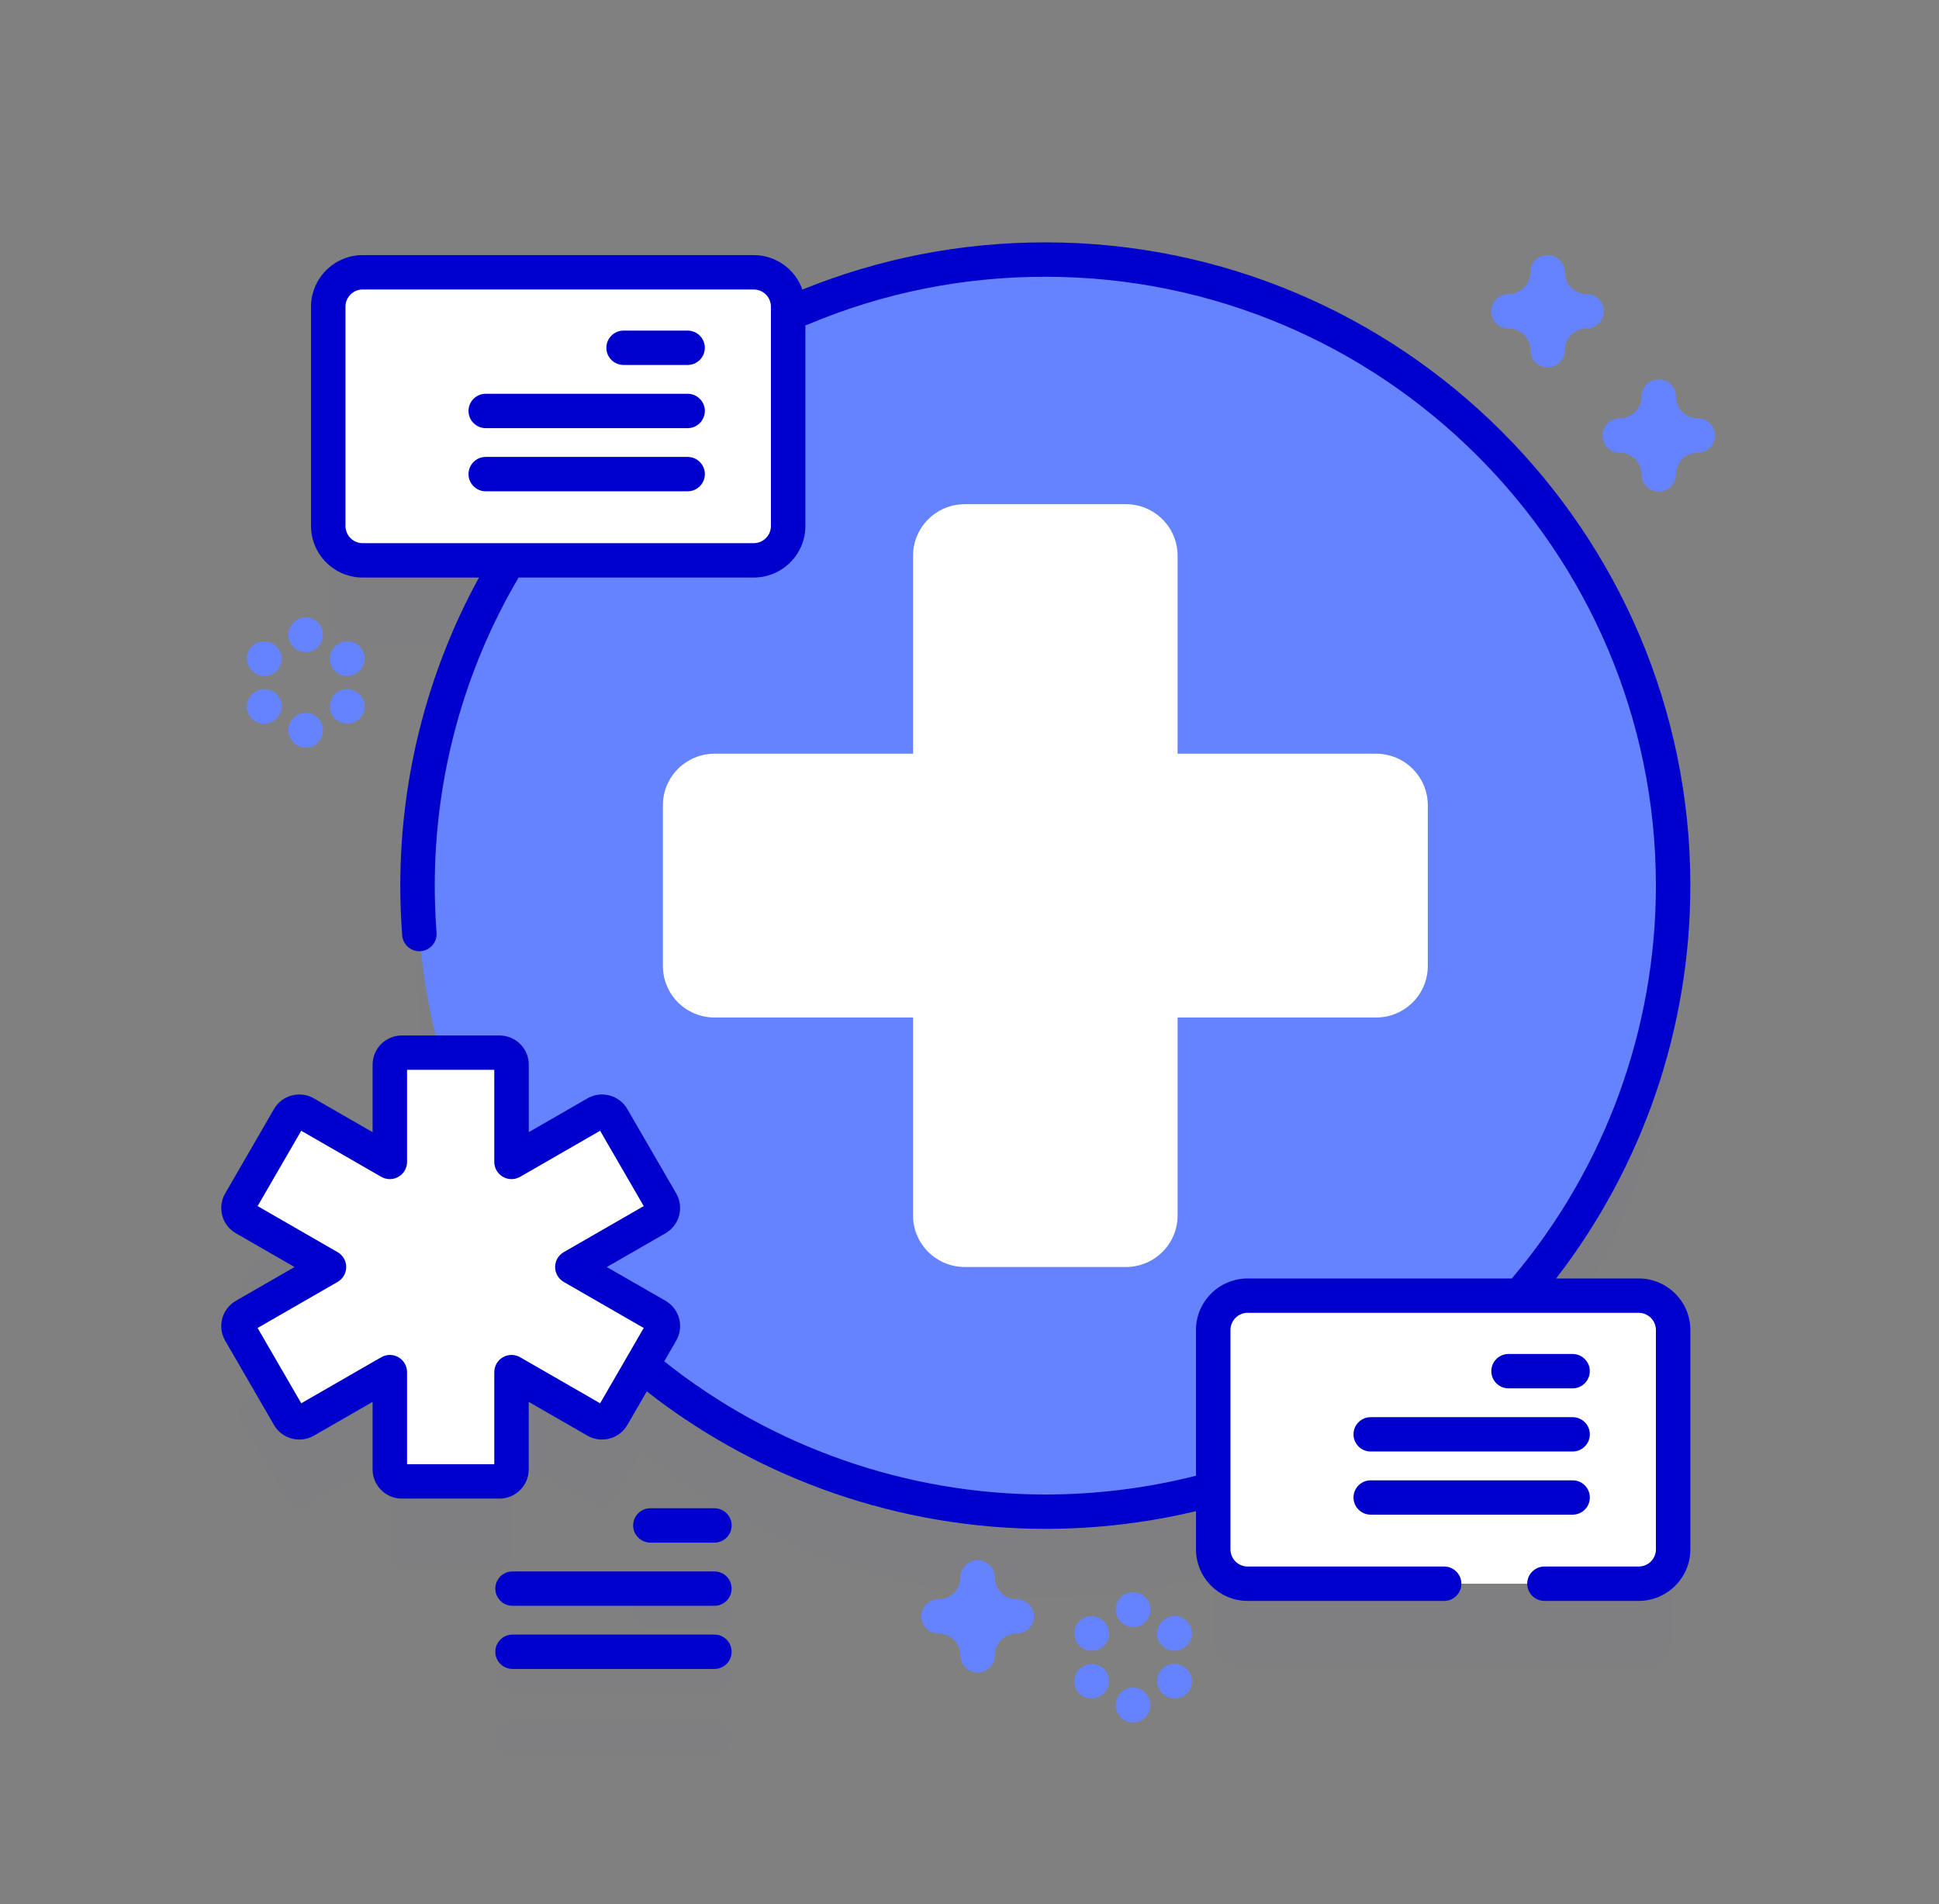 <svg width="56" height="55" viewBox="0 0 56 55" fill="none" xmlns="http://www.w3.org/2000/svg">
<rect x="0" y="0" width="56" height="55" fill="#808080" stroke="none"/>
<g opacity="0.1">
<path opacity="0.1" d="M20.633 46.044H18.784C18.509 46.044 18.286 46.266 18.286 46.54C18.286 46.814 18.509 47.036 18.784 47.036H20.633C20.908 47.036 21.131 46.814 21.131 46.54C21.131 46.266 20.908 46.044 20.633 46.044Z" fill="#2626BC"/>
<path opacity="0.1" d="M20.633 47.868H14.802C14.527 47.868 14.305 48.09 14.305 48.364C14.305 48.639 14.527 48.861 14.802 48.861H20.633C20.908 48.861 21.13 48.639 21.13 48.364C21.13 48.09 20.908 47.868 20.633 47.868Z" fill="#2626BC"/>
<path opacity="0.1" d="M20.633 49.692H14.802C14.527 49.692 14.305 49.915 14.305 50.189C14.305 50.463 14.527 50.685 14.802 50.685H20.633C20.908 50.685 21.13 50.463 21.13 50.189C21.13 49.915 20.908 49.692 20.633 49.692Z" fill="#2626BC"/>
<path opacity="0.1" d="M47.326 39.902H43.892C46.651 36.73 48.321 32.589 48.321 28.06C48.321 18.073 40.203 9.978 30.19 9.978C27.543 9.978 25.029 10.543 22.762 11.56V11.338C22.762 10.79 22.317 10.346 21.767 10.346H10.475C9.926 10.346 9.48 10.79 9.48 11.338V17.674C9.48 18.222 9.926 18.666 10.475 18.666H14.694C13.022 21.404 12.058 24.62 12.058 28.06C12.058 29.731 12.287 31.348 12.712 32.884H11.605C11.413 32.884 11.258 33.039 11.258 33.23V36.041L8.817 34.635C8.652 34.54 8.439 34.596 8.344 34.762L6.933 37.198C6.837 37.364 6.894 37.575 7.06 37.671L9.501 39.076L7.06 40.481C6.894 40.577 6.837 40.788 6.933 40.954L8.344 43.39C8.439 43.556 8.652 43.612 8.817 43.517L11.258 42.111V44.922C11.258 45.113 11.413 45.268 11.605 45.268H14.426C14.617 45.268 14.773 45.113 14.773 44.922V42.111L17.213 43.517C17.379 43.612 17.591 43.556 17.687 43.39L18.541 41.916C21.692 44.553 25.754 46.142 30.19 46.142C31.869 46.142 33.495 45.914 35.039 45.487V47.23C35.039 47.779 35.484 48.223 36.034 48.223H47.326C47.876 48.223 48.321 47.779 48.321 47.23V40.895C48.321 40.347 47.876 39.902 47.326 39.902Z" fill="#2626BC"/>
</g>
<path d="M30.19 43.661C40.204 43.661 48.321 35.565 48.321 25.578C48.321 15.592 40.204 7.496 30.19 7.496C20.176 7.496 12.059 15.592 12.059 25.578C12.059 35.565 20.176 43.661 30.19 43.661Z" fill="#6583FE"/>
<path d="M39.743 21.769H34.01V16.051C34.01 15.229 33.342 14.562 32.517 14.562H27.863C27.039 14.562 26.37 15.229 26.37 16.051V21.769H20.637C19.813 21.769 19.145 22.436 19.145 23.258V27.899C19.145 28.722 19.813 29.388 20.637 29.388H26.37V35.106C26.37 35.928 27.039 36.594 27.863 36.594H32.517C33.342 36.594 34.01 35.928 34.01 35.106V29.388H39.743C40.568 29.388 41.236 28.722 41.236 27.899V23.258C41.236 22.436 40.568 21.769 39.743 21.769Z" fill="white"/>
<path d="M19.097 34.717L17.687 32.28C17.591 32.115 17.379 32.058 17.213 32.154L14.773 33.559V30.748C14.773 30.557 14.617 30.402 14.426 30.402H11.605C11.413 30.402 11.258 30.557 11.258 30.748V33.559L8.817 32.154C8.652 32.058 8.439 32.115 8.344 32.28L6.933 34.717C6.837 34.882 6.894 35.093 7.06 35.189L9.501 36.594L7.06 38C6.894 38.095 6.837 38.307 6.933 38.472L8.344 40.908C8.439 41.074 8.652 41.13 8.817 41.035L11.258 39.63V42.44C11.258 42.631 11.413 42.786 11.605 42.786H14.426C14.617 42.786 14.773 42.631 14.773 42.44V39.63L17.213 41.035C17.379 41.13 17.591 41.074 17.687 40.908L19.097 38.472C19.193 38.307 19.136 38.095 18.971 38L16.53 36.594L18.971 35.189C19.136 35.093 19.193 34.882 19.097 34.717Z" fill="white"/>
<path d="M21.768 16.185H10.476C9.926 16.185 9.48 15.74 9.48 15.192V8.857C9.48 8.309 9.926 7.864 10.476 7.864H21.767C22.317 7.864 22.763 8.309 22.763 8.857V15.192C22.763 15.74 22.317 16.185 21.768 16.185Z" fill="white"/>
<path d="M19.859 10.541H18.009C17.735 10.541 17.512 10.319 17.512 10.045C17.512 9.771 17.735 9.548 18.009 9.548H19.859C20.134 9.548 20.356 9.771 20.356 10.045C20.356 10.319 20.134 10.541 19.859 10.541Z" fill="#0000CC"/>
<path d="M19.859 12.366H14.029C13.754 12.366 13.531 12.143 13.531 11.869C13.531 11.595 13.754 11.373 14.029 11.373H19.859C20.134 11.373 20.357 11.595 20.357 11.869C20.357 12.143 20.134 12.366 19.859 12.366Z" fill="#0000CC"/>
<path d="M19.859 14.19H14.029C13.754 14.19 13.531 13.968 13.531 13.694C13.531 13.419 13.754 13.197 14.029 13.197H19.859C20.134 13.197 20.357 13.419 20.357 13.694C20.357 13.968 20.134 14.19 19.859 14.19Z" fill="#0000CC"/>
<path d="M47.326 45.741H36.034C35.485 45.741 35.039 45.297 35.039 44.749V38.413C35.039 37.865 35.485 37.421 36.034 37.421H47.326C47.876 37.421 48.321 37.865 48.321 38.413V44.749C48.322 45.297 47.876 45.741 47.326 45.741Z" fill="white"/>
<path d="M20.633 43.562H18.784C18.509 43.562 18.286 43.784 18.286 44.058C18.286 44.332 18.509 44.555 18.784 44.555H20.633C20.908 44.555 21.131 44.332 21.131 44.058C21.131 43.784 20.908 43.562 20.633 43.562Z" fill="#0000CC"/>
<path d="M20.633 45.387H14.802C14.527 45.387 14.305 45.609 14.305 45.883C14.305 46.157 14.527 46.379 14.802 46.379H20.633C20.908 46.379 21.13 46.157 21.13 45.883C21.13 45.609 20.908 45.387 20.633 45.387Z" fill="#0000CC"/>
<path d="M20.633 47.211H14.802C14.527 47.211 14.305 47.433 14.305 47.707C14.305 47.981 14.527 48.203 14.802 48.203H20.633C20.908 48.203 21.13 47.981 21.13 47.707C21.13 47.433 20.908 47.211 20.633 47.211Z" fill="#0000CC"/>
<path d="M47.326 36.925H44.942C47.447 33.686 48.819 29.688 48.819 25.579C48.819 15.334 40.462 7 30.19 7C27.761 7 25.402 7.46 23.174 8.364C22.97 7.785 22.417 7.368 21.767 7.368H10.476C9.653 7.368 8.983 8.036 8.983 8.857V15.192C8.983 16.013 9.653 16.681 10.476 16.681H13.833C12.345 19.398 11.561 22.461 11.561 25.579C11.561 26.056 11.579 26.54 11.616 27.015C11.636 27.276 11.854 27.474 12.111 27.474C12.124 27.474 12.137 27.473 12.15 27.472C12.424 27.451 12.629 27.213 12.608 26.939C12.574 26.489 12.556 26.031 12.556 25.579C12.556 22.444 13.394 19.368 14.977 16.681H21.767C22.591 16.681 23.26 16.013 23.26 15.192V9.393C23.286 9.387 23.312 9.38 23.337 9.37C25.508 8.456 27.813 7.993 30.19 7.993C39.913 7.993 47.824 15.882 47.824 25.579C47.824 29.721 46.352 33.745 43.678 36.907C43.674 36.913 43.671 36.919 43.666 36.925H36.034C35.211 36.925 34.541 37.593 34.541 38.414V42.623C33.127 42.981 31.664 43.165 30.19 43.165C26.197 43.165 22.293 41.799 19.183 39.318L19.529 38.721C19.641 38.526 19.671 38.299 19.613 38.082C19.555 37.864 19.415 37.683 19.22 37.57L17.525 36.595L19.22 35.619C19.415 35.507 19.555 35.325 19.613 35.108C19.671 34.891 19.641 34.663 19.529 34.469L18.118 32.033C17.885 31.63 17.368 31.492 16.965 31.724L15.271 32.7V30.749C15.271 30.284 14.892 29.907 14.426 29.907H11.605C11.139 29.907 10.761 30.285 10.761 30.749V32.7L9.066 31.724C8.663 31.492 8.146 31.63 7.913 32.032L6.503 34.469C6.27 34.871 6.408 35.387 6.812 35.619L8.506 36.595L6.812 37.571C6.408 37.803 6.27 38.319 6.503 38.721L7.913 41.157C8.146 41.559 8.663 41.697 9.066 41.465L10.761 40.49V42.441C10.761 42.905 11.14 43.283 11.605 43.283H14.426C14.892 43.283 15.27 42.905 15.27 42.441V40.49L16.965 41.465C17.368 41.697 17.885 41.559 18.118 41.157L18.68 40.187C21.947 42.748 26.023 44.157 30.19 44.157C31.662 44.157 33.123 43.984 34.541 43.646V44.749C34.541 45.57 35.211 46.238 36.034 46.238H41.708C41.983 46.238 42.206 46.016 42.206 45.742C42.206 45.468 41.983 45.245 41.708 45.245H36.034C35.76 45.245 35.537 45.023 35.537 44.749V38.414C35.537 38.14 35.76 37.917 36.034 37.917H47.326C47.601 37.917 47.824 38.14 47.824 38.414V44.749C47.824 45.023 47.601 45.245 47.326 45.245H44.604C44.33 45.245 44.107 45.468 44.107 45.742C44.107 46.016 44.33 46.238 44.604 46.238H47.326C48.149 46.238 48.819 45.57 48.819 44.749V38.414C48.819 37.593 48.149 36.925 47.326 36.925ZM22.265 15.192C22.265 15.466 22.042 15.688 21.767 15.688H10.476C10.201 15.688 9.978 15.466 9.978 15.192V8.857C9.978 8.583 10.201 8.361 10.476 8.361H21.767C22.042 8.361 22.265 8.583 22.265 8.857V15.192ZM17.332 40.53L15.021 39.2C14.868 39.111 14.678 39.111 14.524 39.2C14.37 39.289 14.275 39.453 14.275 39.63V42.29H11.756V39.63C11.756 39.453 11.661 39.289 11.507 39.2C11.353 39.111 11.164 39.111 11.01 39.2L8.7 40.53L7.44 38.355L9.75 37.025C9.904 36.936 9.999 36.772 9.999 36.595C9.999 36.417 9.904 36.254 9.75 36.165L7.44 34.835L8.7 32.659L11.01 33.989C11.164 34.078 11.353 34.078 11.507 33.989C11.661 33.901 11.756 33.737 11.756 33.559V30.899H14.275V33.559C14.275 33.737 14.37 33.901 14.524 33.989C14.678 34.078 14.868 34.078 15.022 33.989L17.332 32.659L18.591 34.835L16.281 36.165C16.127 36.254 16.032 36.417 16.032 36.595C16.032 36.772 16.127 36.936 16.281 37.025L18.591 38.355L17.332 40.53Z" fill="#0000CC"/>
<path d="M45.417 40.099H43.568C43.293 40.099 43.07 39.876 43.07 39.602C43.07 39.328 43.293 39.106 43.568 39.106H45.417C45.692 39.106 45.915 39.328 45.915 39.602C45.915 39.876 45.692 40.099 45.417 40.099Z" fill="#0000CC"/>
<path d="M45.418 41.923H39.587C39.313 41.923 39.09 41.701 39.09 41.427C39.09 41.153 39.313 40.931 39.587 40.931H45.418C45.693 40.931 45.916 41.153 45.916 41.427C45.916 41.701 45.693 41.923 45.418 41.923Z" fill="#0000CC"/>
<path d="M45.418 43.747H39.587C39.313 43.747 39.09 43.525 39.09 43.251C39.09 42.977 39.313 42.755 39.587 42.755H45.418C45.693 42.755 45.916 42.977 45.916 43.251C45.916 43.525 45.693 43.747 45.418 43.747Z" fill="#0000CC"/>
<path d="M8.831 18.838C8.556 18.838 8.333 18.616 8.333 18.342V18.327C8.333 18.053 8.556 17.831 8.831 17.831C9.106 17.831 9.328 18.053 9.328 18.327V18.342C9.328 18.616 9.106 18.838 8.831 18.838Z" fill="#6583FE"/>
<path d="M8.831 21.596C8.556 21.596 8.333 21.374 8.333 21.099V21.085C8.333 20.811 8.556 20.588 8.831 20.588C9.106 20.588 9.328 20.811 9.328 21.085V21.099C9.328 21.374 9.106 21.596 8.831 21.596Z" fill="#6583FE"/>
<path d="M7.639 19.524C7.556 19.524 7.471 19.503 7.393 19.459L7.38 19.451C7.141 19.315 7.058 19.012 7.194 18.774C7.331 18.536 7.634 18.453 7.873 18.589L7.886 18.597C8.125 18.733 8.208 19.036 8.072 19.274C7.98 19.434 7.812 19.524 7.639 19.524Z" fill="#6583FE"/>
<path d="M10.034 20.903C9.949 20.903 9.863 20.881 9.785 20.836L9.772 20.829C9.534 20.691 9.453 20.388 9.591 20.151C9.728 19.913 10.033 19.832 10.271 19.97L10.283 19.977C10.521 20.114 10.602 20.418 10.465 20.655C10.373 20.814 10.205 20.903 10.034 20.903Z" fill="#6583FE"/>
<path d="M7.627 20.903C7.455 20.903 7.287 20.814 7.195 20.654C7.058 20.416 7.14 20.113 7.379 19.976L7.392 19.969C7.63 19.832 7.934 19.914 8.071 20.152C8.208 20.39 8.126 20.693 7.888 20.829L7.875 20.837C7.796 20.882 7.711 20.903 7.627 20.903Z" fill="#6583FE"/>
<path d="M10.022 19.524C9.849 19.524 9.682 19.435 9.59 19.275C9.453 19.038 9.535 18.734 9.773 18.598L9.786 18.59C10.024 18.453 10.329 18.535 10.465 18.773C10.602 19.011 10.52 19.314 10.282 19.451L10.269 19.458C10.191 19.503 10.106 19.524 10.022 19.524Z" fill="#6583FE"/>
<path d="M32.725 46.993C32.45 46.993 32.227 46.771 32.227 46.496V46.482C32.227 46.208 32.45 45.985 32.725 45.985C33 45.985 33.223 46.208 33.223 46.482V46.496C33.223 46.771 33 46.993 32.725 46.993Z" fill="#6583FE"/>
<path d="M32.725 49.75C32.45 49.75 32.227 49.528 32.227 49.254V49.239C32.227 48.965 32.45 48.743 32.725 48.743C33 48.743 33.223 48.965 33.223 49.239V49.254C33.223 49.528 33 49.75 32.725 49.75Z" fill="#6583FE"/>
<path d="M31.534 47.678C31.45 47.678 31.365 47.657 31.287 47.613L31.274 47.605C31.036 47.47 30.953 47.166 31.089 46.928C31.225 46.691 31.529 46.608 31.768 46.744L31.781 46.751C32.019 46.887 32.102 47.19 31.966 47.428C31.875 47.588 31.706 47.678 31.534 47.678Z" fill="#6583FE"/>
<path d="M33.928 49.058C33.844 49.058 33.759 49.036 33.681 48.992L33.668 48.984C33.429 48.848 33.347 48.544 33.484 48.307C33.621 48.069 33.925 47.987 34.164 48.124L34.177 48.131C34.415 48.268 34.497 48.571 34.36 48.809C34.268 48.968 34.1 49.058 33.928 49.058Z" fill="#6583FE"/>
<path d="M31.522 49.058C31.349 49.058 31.181 48.968 31.089 48.807C30.953 48.569 31.036 48.266 31.274 48.13L31.287 48.123C31.526 47.987 31.83 48.07 31.966 48.308C32.102 48.546 32.019 48.849 31.781 48.985L31.768 48.992C31.69 49.037 31.605 49.058 31.522 49.058Z" fill="#6583FE"/>
<path d="M33.916 47.678C33.744 47.678 33.576 47.589 33.484 47.429C33.347 47.192 33.429 46.888 33.668 46.752L33.681 46.744C33.919 46.608 34.223 46.69 34.36 46.927C34.497 47.165 34.415 47.468 34.177 47.605L34.164 47.612C34.086 47.657 34 47.678 33.916 47.678Z" fill="#6583FE"/>
<path d="M47.906 14.199C47.631 14.199 47.408 13.977 47.408 13.703C47.408 13.356 47.125 13.074 46.778 13.074C46.503 13.074 46.28 12.852 46.28 12.578C46.28 12.304 46.503 12.081 46.778 12.081C47.125 12.081 47.408 11.799 47.408 11.453C47.408 11.179 47.631 10.957 47.906 10.957C48.181 10.957 48.403 11.179 48.403 11.453C48.403 11.799 48.686 12.081 49.034 12.081C49.309 12.081 49.531 12.304 49.531 12.578C49.531 12.852 49.309 13.074 49.034 13.074C48.686 13.074 48.403 13.356 48.403 13.703C48.403 13.977 48.181 14.199 47.906 14.199Z" fill="#6583FE"/>
<path d="M28.234 48.307C27.959 48.307 27.736 48.085 27.736 47.811C27.736 47.464 27.454 47.182 27.106 47.182C26.831 47.182 26.608 46.96 26.608 46.686C26.608 46.412 26.831 46.19 27.106 46.19C27.454 46.19 27.736 45.908 27.736 45.561C27.736 45.287 27.959 45.065 28.234 45.065C28.509 45.065 28.732 45.287 28.732 45.561C28.732 45.908 29.014 46.19 29.362 46.19C29.637 46.19 29.86 46.412 29.86 46.686C29.86 46.96 29.637 47.182 29.362 47.182C29.014 47.182 28.732 47.464 28.732 47.811C28.732 48.085 28.509 48.307 28.234 48.307Z" fill="#6583FE"/>
<path d="M44.696 10.61C44.421 10.61 44.198 10.388 44.198 10.114C44.198 9.768 43.916 9.486 43.568 9.486C43.293 9.486 43.07 9.263 43.07 8.989C43.07 8.715 43.293 8.493 43.568 8.493C43.916 8.493 44.198 8.211 44.198 7.864C44.198 7.59 44.421 7.368 44.696 7.368C44.971 7.368 45.194 7.59 45.194 7.864C45.194 8.211 45.476 8.493 45.824 8.493C46.099 8.493 46.321 8.715 46.321 8.989C46.321 9.263 46.099 9.486 45.824 9.486C45.476 9.486 45.194 9.768 45.194 10.114C45.194 10.388 44.971 10.61 44.696 10.61Z" fill="#6583FE"/>
</svg>
